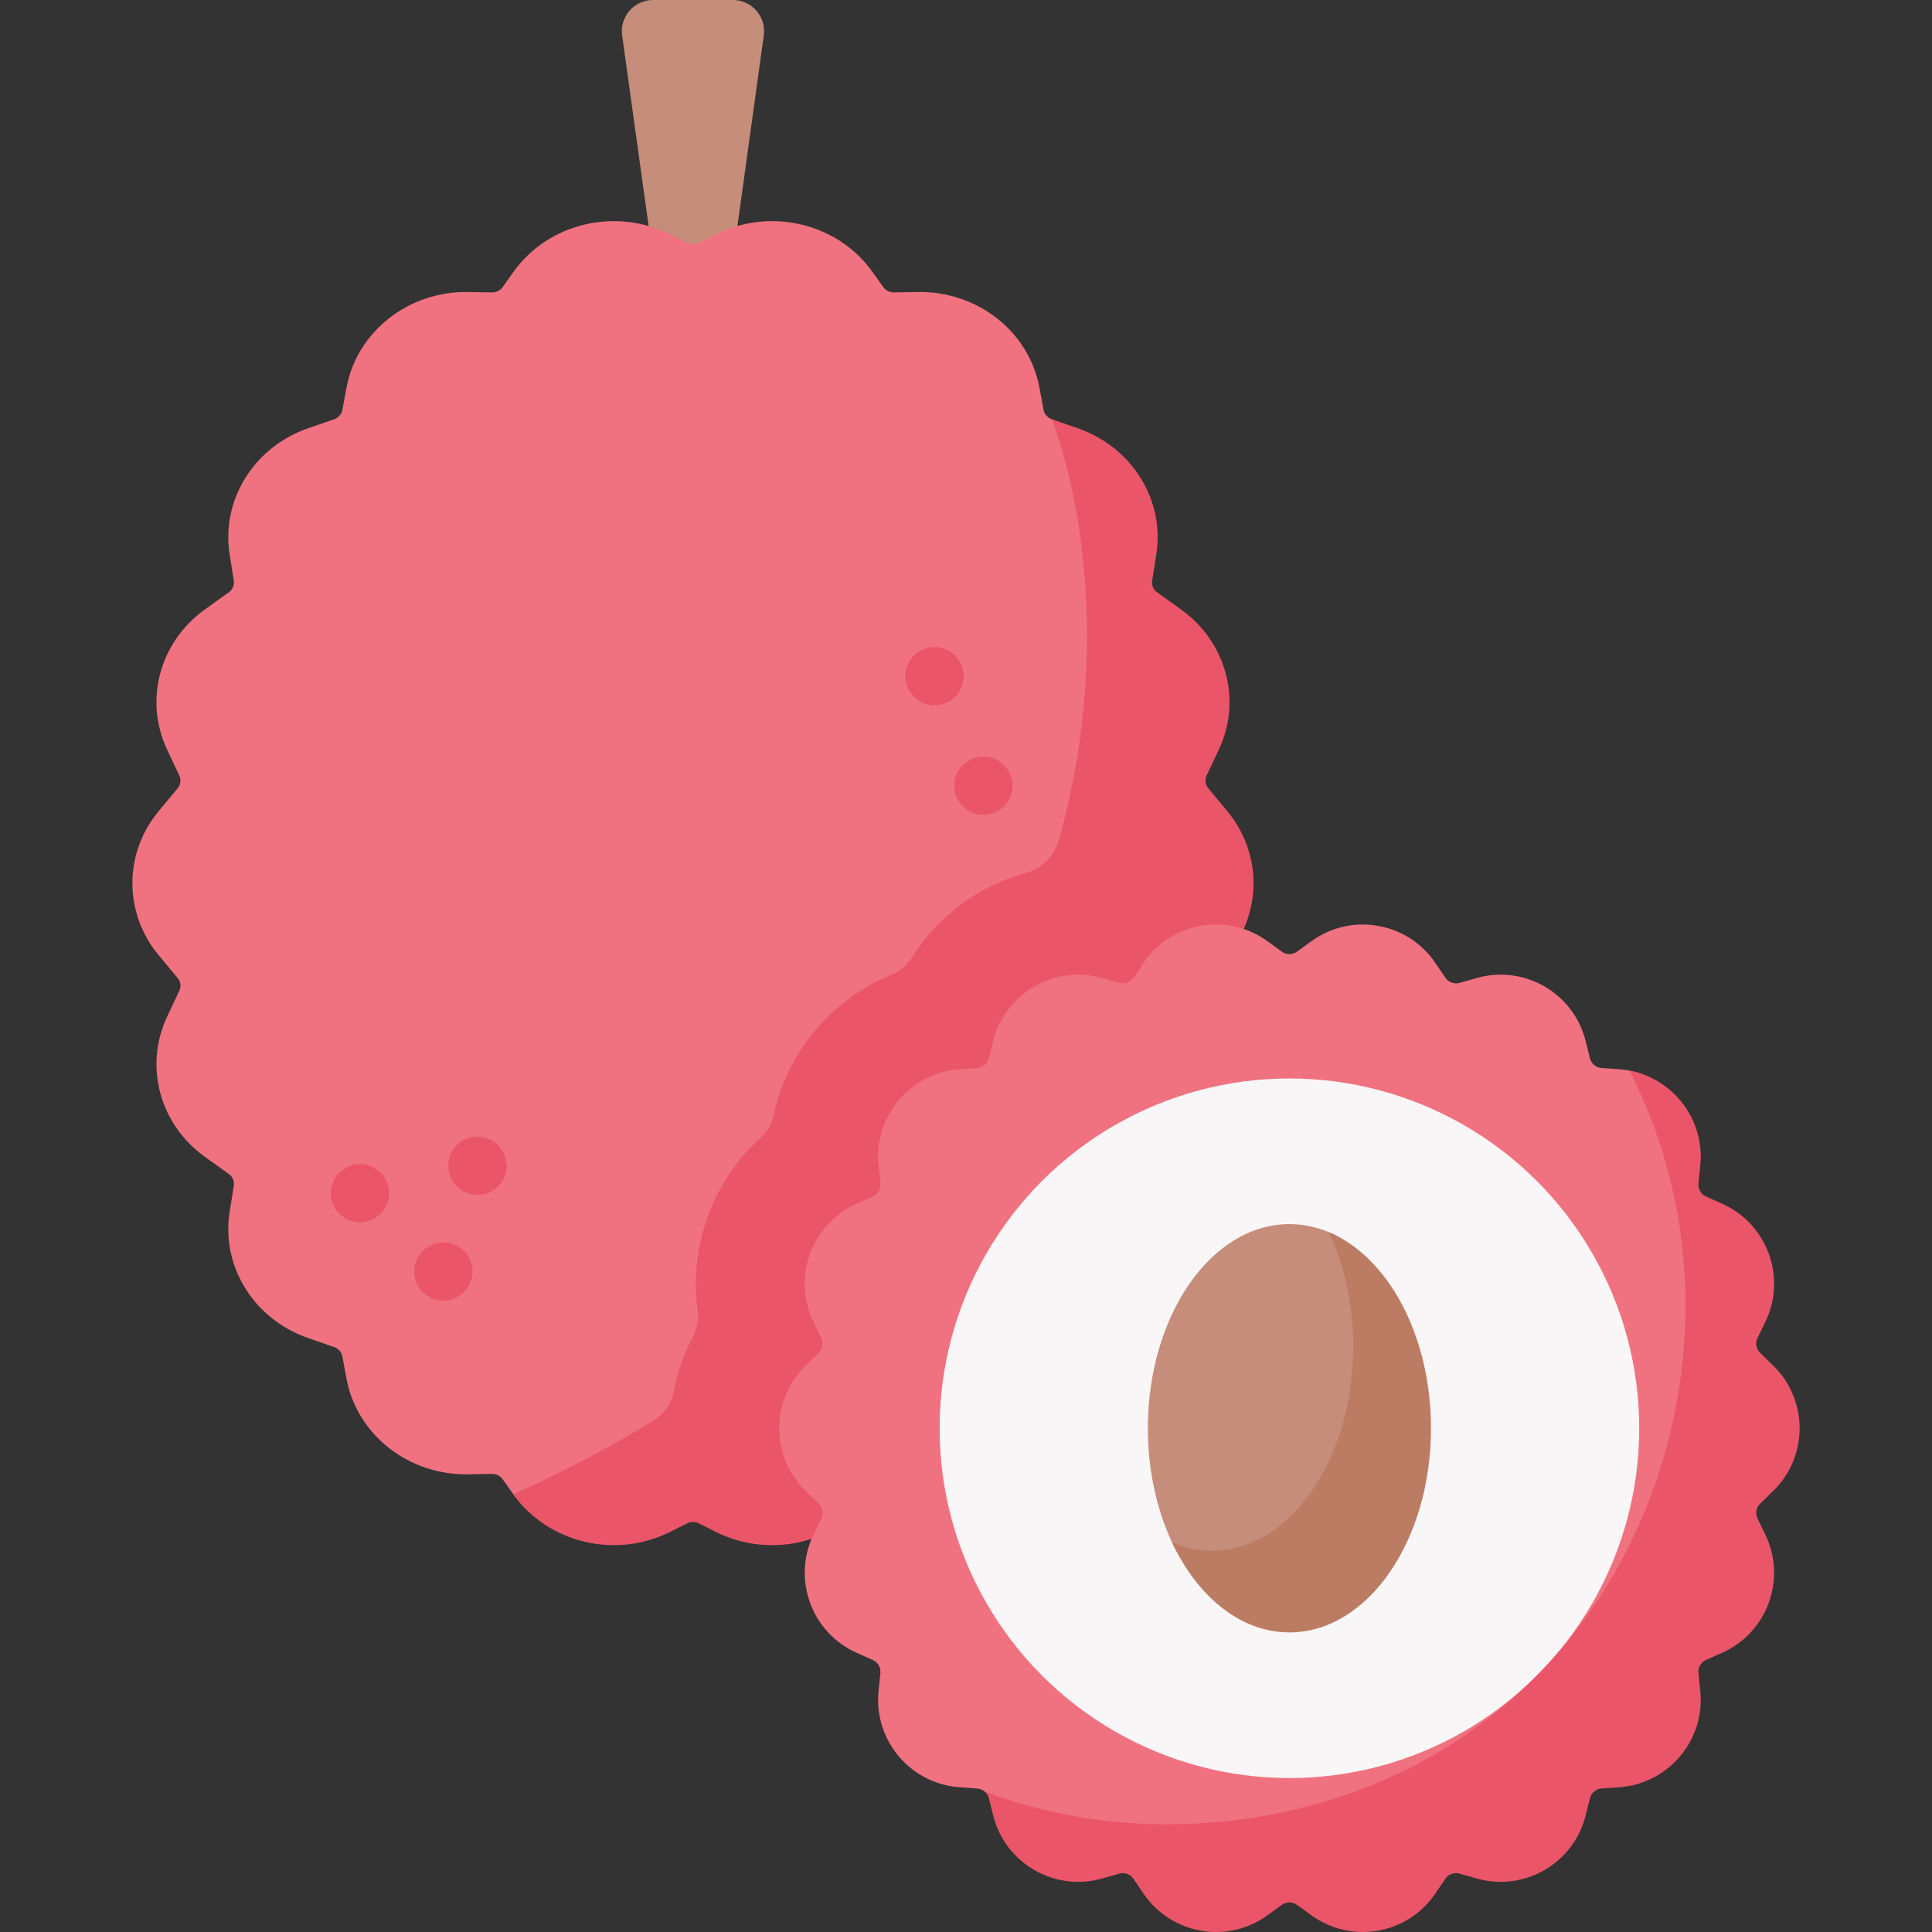 <svg id="Capa_1" enable-background="new 0 0 512 512" viewBox="0 0 512 512" xmlns="http://www.w3.org/2000/svg"><rect x="0" y="0" width="512" height="512" fill="#333333" stroke="none"/><g><path d="m184.037 147.415-19.16-138.008c-.69-4.972 3.172-9.407 8.191-9.407h21.152c5.018 0 8.88 4.433 8.192 9.404l-18.77 135.636z" fill="#c68d7a"/><g><path d="m322.994 269.403c6.181 13.114 2.009 28.588-10.044 37.21l-6.284 4.502c-1.01.721-1.525 1.906-1.329 3.101l1.092 6.902c2.297 14.474-6.408 28.485-20.799 33.481l-6.882 2.39c-1.144.402-1.978 1.35-2.194 2.503l-1.092 5.862c-2.761 14.886-16.442 25.641-32.255 25.353l-6.253-.113c-1.154-.021-2.246.515-2.895 1.432l-2.812 3.966c-9.179 12.949-27.126 14.23-41.621 6.947l-5.285-2.555c-.402-.196 0 0-.443-.031-.639-.062-1.298.052-1.896.35l-4.45 2.235c-14.484 7.283-32.326 6.003-41.515-6.947l-2.812-3.966c-.649-.917-1.731-1.453-2.884-1.432l-6.253.113c-15.813.288-29.494-10.467-32.265-25.353l-1.082-5.862c-.216-1.154-1.051-2.102-2.194-2.503l-6.892-2.39c-14.392-4.996-23.097-19.007-20.789-33.481l1.092-6.902c.185-1.195-.319-2.38-1.329-3.101l-6.284-4.502c-12.053-8.623-16.225-24.086-10.044-37.21l3.214-6.84c.525-1.113.361-2.411-.433-3.369l-5.027-6.047c-9.292-11.177-9.292-27.011 0-38.199l5.027-6.047c.793-.958.958-2.256.433-3.369l-3.214-6.84c-6.191-13.114-2.009-28.577 10.034-37.21l6.294-4.502c1.01-.721 1.514-1.906 1.329-3.101l-1.092-6.902c-2.308-14.474 6.397-28.485 20.789-33.481l6.892-2.39c1.143-.402 1.978-1.35 2.194-2.503l1.082-5.862c2.771-14.886 16.452-25.641 32.265-25.353l6.253.113c1.154.021 2.246-.515 2.884-1.432l2.823-3.966c9.179-12.949 27.073-17.245 41.558-9.962l4.45 2.235c.999.494 2.184.494 3.173 0l4.45-2.235c14.495-7.283 32.389-2.988 41.568 9.962l2.812 3.966c.649.917 1.741 1.453 2.895 1.432l6.253-.113c15.813-.288 29.494 10.467 32.255 25.353l1.092 5.872c.216 1.143 1.051 2.091 2.194 2.493l6.344 3.221c14.392 4.996 21.38 19.941 19.082 34.405l-1.092 6.902c-.196 1.195.319 2.38 1.329 3.101l6.284 4.502c12.053 8.623 15.718 23.075 9.537 36.189l-3.224 6.84c-.525 1.113-.35 2.411.443 3.369l5.017 6.047c.371.453.731.907 1.071 1.37 8.211 11.085 10.611 25.37 1.69 36.094l-5.017 6.047c-.793.958-.968 2.256-.443 3.369z" fill="#f07281"/><path d="m319.77 262.562c-.525-1.113-.35-2.411.443-3.369l5.017-6.047c9.292-11.177 9.292-27.011 0-38.199l-5.017-6.047c-.793-.958-.968-2.256-.443-3.369l3.224-6.84c6.181-13.114 2.009-28.588-10.044-37.21l-6.284-4.502c-1.01-.721-1.525-1.906-1.329-3.101l1.092-6.902c2.297-14.464-6.408-28.485-20.799-33.481l-6.882-2.39s19.529 47.198 2.041 110.905c-1.217 4.432-4.267 8.056-8.704 9.256-12.647 3.42-23.525 11.502-30.455 22.558-1.25 1.994-3.107 3.557-5.29 4.439-7.772 3.142-14.713 8.16-20.279 14.788-5.566 6.636-9.319 14.339-11.067 22.541-.49 2.3-1.704 4.4-3.45 5.975-6.226 5.611-11.02 12.703-13.977 20.83-2.962 8.139-3.847 16.663-2.682 24.975.34 2.423-.215 4.867-1.348 7.036-2.326 4.448-3.985 9.215-4.932 14.183-.615 3.226-2.551 6.045-5.342 7.776-11.282 6.998-23.655 13.574-37.225 19.626 9.189 12.949 27.083 17.245 41.568 9.962l4.45-2.235c.999-.495 2.184-.495 3.173 0l4.45 2.235c14.495 7.283 32.389 2.987 41.568-9.962l2.812-3.966c.649-.917 1.741-1.453 2.895-1.432l6.253.113c15.813.288 29.494-10.467 32.255-25.353l1.092-5.862c.216-1.154 1.051-2.102 2.194-2.503l6.882-2.39c14.392-4.996 23.097-19.007 20.799-33.481l-1.092-6.902c-.196-1.195.319-2.38 1.329-3.101l6.284-4.502c12.053-8.623 16.225-24.096 10.044-37.21z" fill="#eb5569"/><g fill="#eb5569"><circle cx="95.395" cy="316.192" r="7.726"/><circle cx="117.511" cy="336.948" r="7.726"/><circle cx="126.53" cy="308.927" r="7.726"/><circle cx="247.656" cy="179.18" r="7.726"/><circle cx="260.608" cy="208.239" r="7.726"/></g><path d="m467.302 395.036-3.411 3.311c-1.057 1.026-1.336 2.615-.692 3.941l2.053 4.222c5.738 11.802 1.372 24.108-10.61 29.461l-4.287 1.915c-1.345.601-2.153 1.998-2.003 3.464l.483 4.713c1.336 13.038-7.508 24.664-20.58 25.601l-4.725.339c-1.471.106-2.708 1.144-3.066 2.575l-1.145 4.574c-3.186 12.722-15.455 20.087-28.07 16.502l-4.536-1.289c-1.416-.402-2.931.149-3.757 1.367l-2.647 3.904c-7.36 10.855-22.155 13.498-32.773 5.8l-3.82-2.769c-1.195-.866-2.811-.866-4.006 0l-3.82 2.769c-10.618 7.698-24.415 5.225-31.774-5.629l-2.647-3.904c-.826-1.219-2.341-1.77-3.757-1.367l-4.537 1.289c-12.615 3.585-23.948-1.484-27.134-14.205l-3.105-4.934c-.174-.694-1.427-1.431-1.941-1.879-.545-.475-1.239-.778-1.996-.832l-4.725-.339c-13.072-.938-22.78-12.499-21.444-25.536l.483-4.713c.15-1.466-.657-2.863-2.003-3.464l-4.287-1.915c-11.981-5.353-17.153-19.561-11.415-31.363l2.052-4.221c.644-1.325.365-2.914-.692-3.941l-3.411-3.311c-9.398-9.123-9.398-24.209 0-33.333l3.411-3.311c1.057-1.026 1.336-2.615.692-3.941l-2.053-4.222c-5.738-11.802-.566-26.01 11.415-31.363l4.287-1.915c1.345-.601 2.153-1.998 2.003-3.464l-.483-4.713c-1.336-13.038 8.372-24.598 21.444-25.536l4.725-.339c1.471-.106 2.708-1.144 3.066-2.575l1.145-4.574c3.186-12.722 16.266-20.285 28.881-16.7l4.536 1.289c1.416.402 2.931-.149 3.757-1.367l2.647-3.904c7.36-10.855 22.241-13.468 32.858-5.771l3.82 2.769c1.195.866 2.811.866 4.006 0l3.82-2.769c10.618-7.698 25.499-5.084 32.858 5.77l2.647 3.904c.826 1.219 2.341 1.77 3.757 1.367l4.537-1.289c12.615-3.585 25.694 3.978 28.88 16.7l1.146 4.574c.358 1.431 1.595 2.469 3.066 2.575l4.725.339c.919.066 1.821.184 2.703.352 11.679 2.218 18.744 13.854 17.502 25.975l-.483 4.713c-.15 1.466.657 2.863 2.003 3.464l4.287 1.915c11.981 5.353 16.582 18.446 10.844 30.247l-2.052 4.222c-.644 1.325-.365 2.914.692 3.941l3.411 3.312c9.399 9.123 8.643 24.399-.755 33.522z" fill="#f07281"/><circle cx="341.712" cy="378.505" fill="#f8f6f6" r="92.697"/><g><path d="m465.764 402.423c-.644-1.325-.365-2.914.692-3.941l3.411-3.311c9.398-9.123 9.399-24.209 0-33.333l-3.411-3.311c-1.057-1.026-1.336-2.615-.692-3.941l2.052-4.222c5.738-11.802.567-26.01-11.415-31.363l-4.287-1.915c-1.345-.601-2.153-1.998-2.003-3.464l.483-4.713c1.242-12.121-7.064-22.96-18.742-25.179 9.471 18.669 14.813 39.787 14.813 62.154 0 37.424-14.653 72.846-38.898 97.649-24.978 25.553-60.12 39.925-98.676 39.925-16.922 0-33.126-3.064-48.099-8.653.514.448.896 1.048 1.07 1.742l1.146 4.574c3.186 12.722 16.265 20.285 28.88 16.7l4.537-1.289c1.416-.402 2.931.149 3.757 1.367l2.647 3.904c7.36 10.855 22.241 13.468 32.858 5.77l3.82-2.77c1.195-.866 2.811-.866 4.006 0l3.82 2.769c10.618 7.698 25.499 5.084 32.858-5.771l2.647-3.904c.826-1.219 2.341-1.77 3.757-1.367l4.536 1.289c12.615 3.585 25.695-3.978 28.881-16.7l1.145-4.574c.358-1.431 1.595-2.469 3.066-2.575l4.725-.339c13.072-.938 22.781-12.499 21.444-25.536l-.483-4.713c-.15-1.466.657-2.862 2.003-3.464l4.287-1.915c11.981-5.353 17.152-19.561 11.415-31.363z" fill="#eb5569"/></g><path d="m372.676 378.505c0 29.878-10.247 47.003-30.965 47.003-12.929 0-24.331-2.336-31.076-16.69-4.064-8.647-6.437-19.08-6.437-30.313 0-29.878 16.796-54.1 37.514-54.1 3.636 0 7.151.746 10.475 2.137 15.62 6.538 20.489 27.328 20.489 51.963z" fill="#c68d7a"/><path d="m352.187 326.542c4.064 8.647 6.433 19.093 6.433 30.326 0 29.878-16.796 54.1-37.514 54.1-3.635 0-7.147-.76-10.471-2.151 6.745 14.354 18.147 23.787 31.076 23.787 20.718 0 37.514-24.221 37.514-54.1 0-24.635-11.417-45.425-27.038-51.962z" fill="#bc7c63"/></g></g><g/><g/><g/><g/><g/><g/><g/><g/><g/><g/><g/><g/><g/><g/><g/></svg>